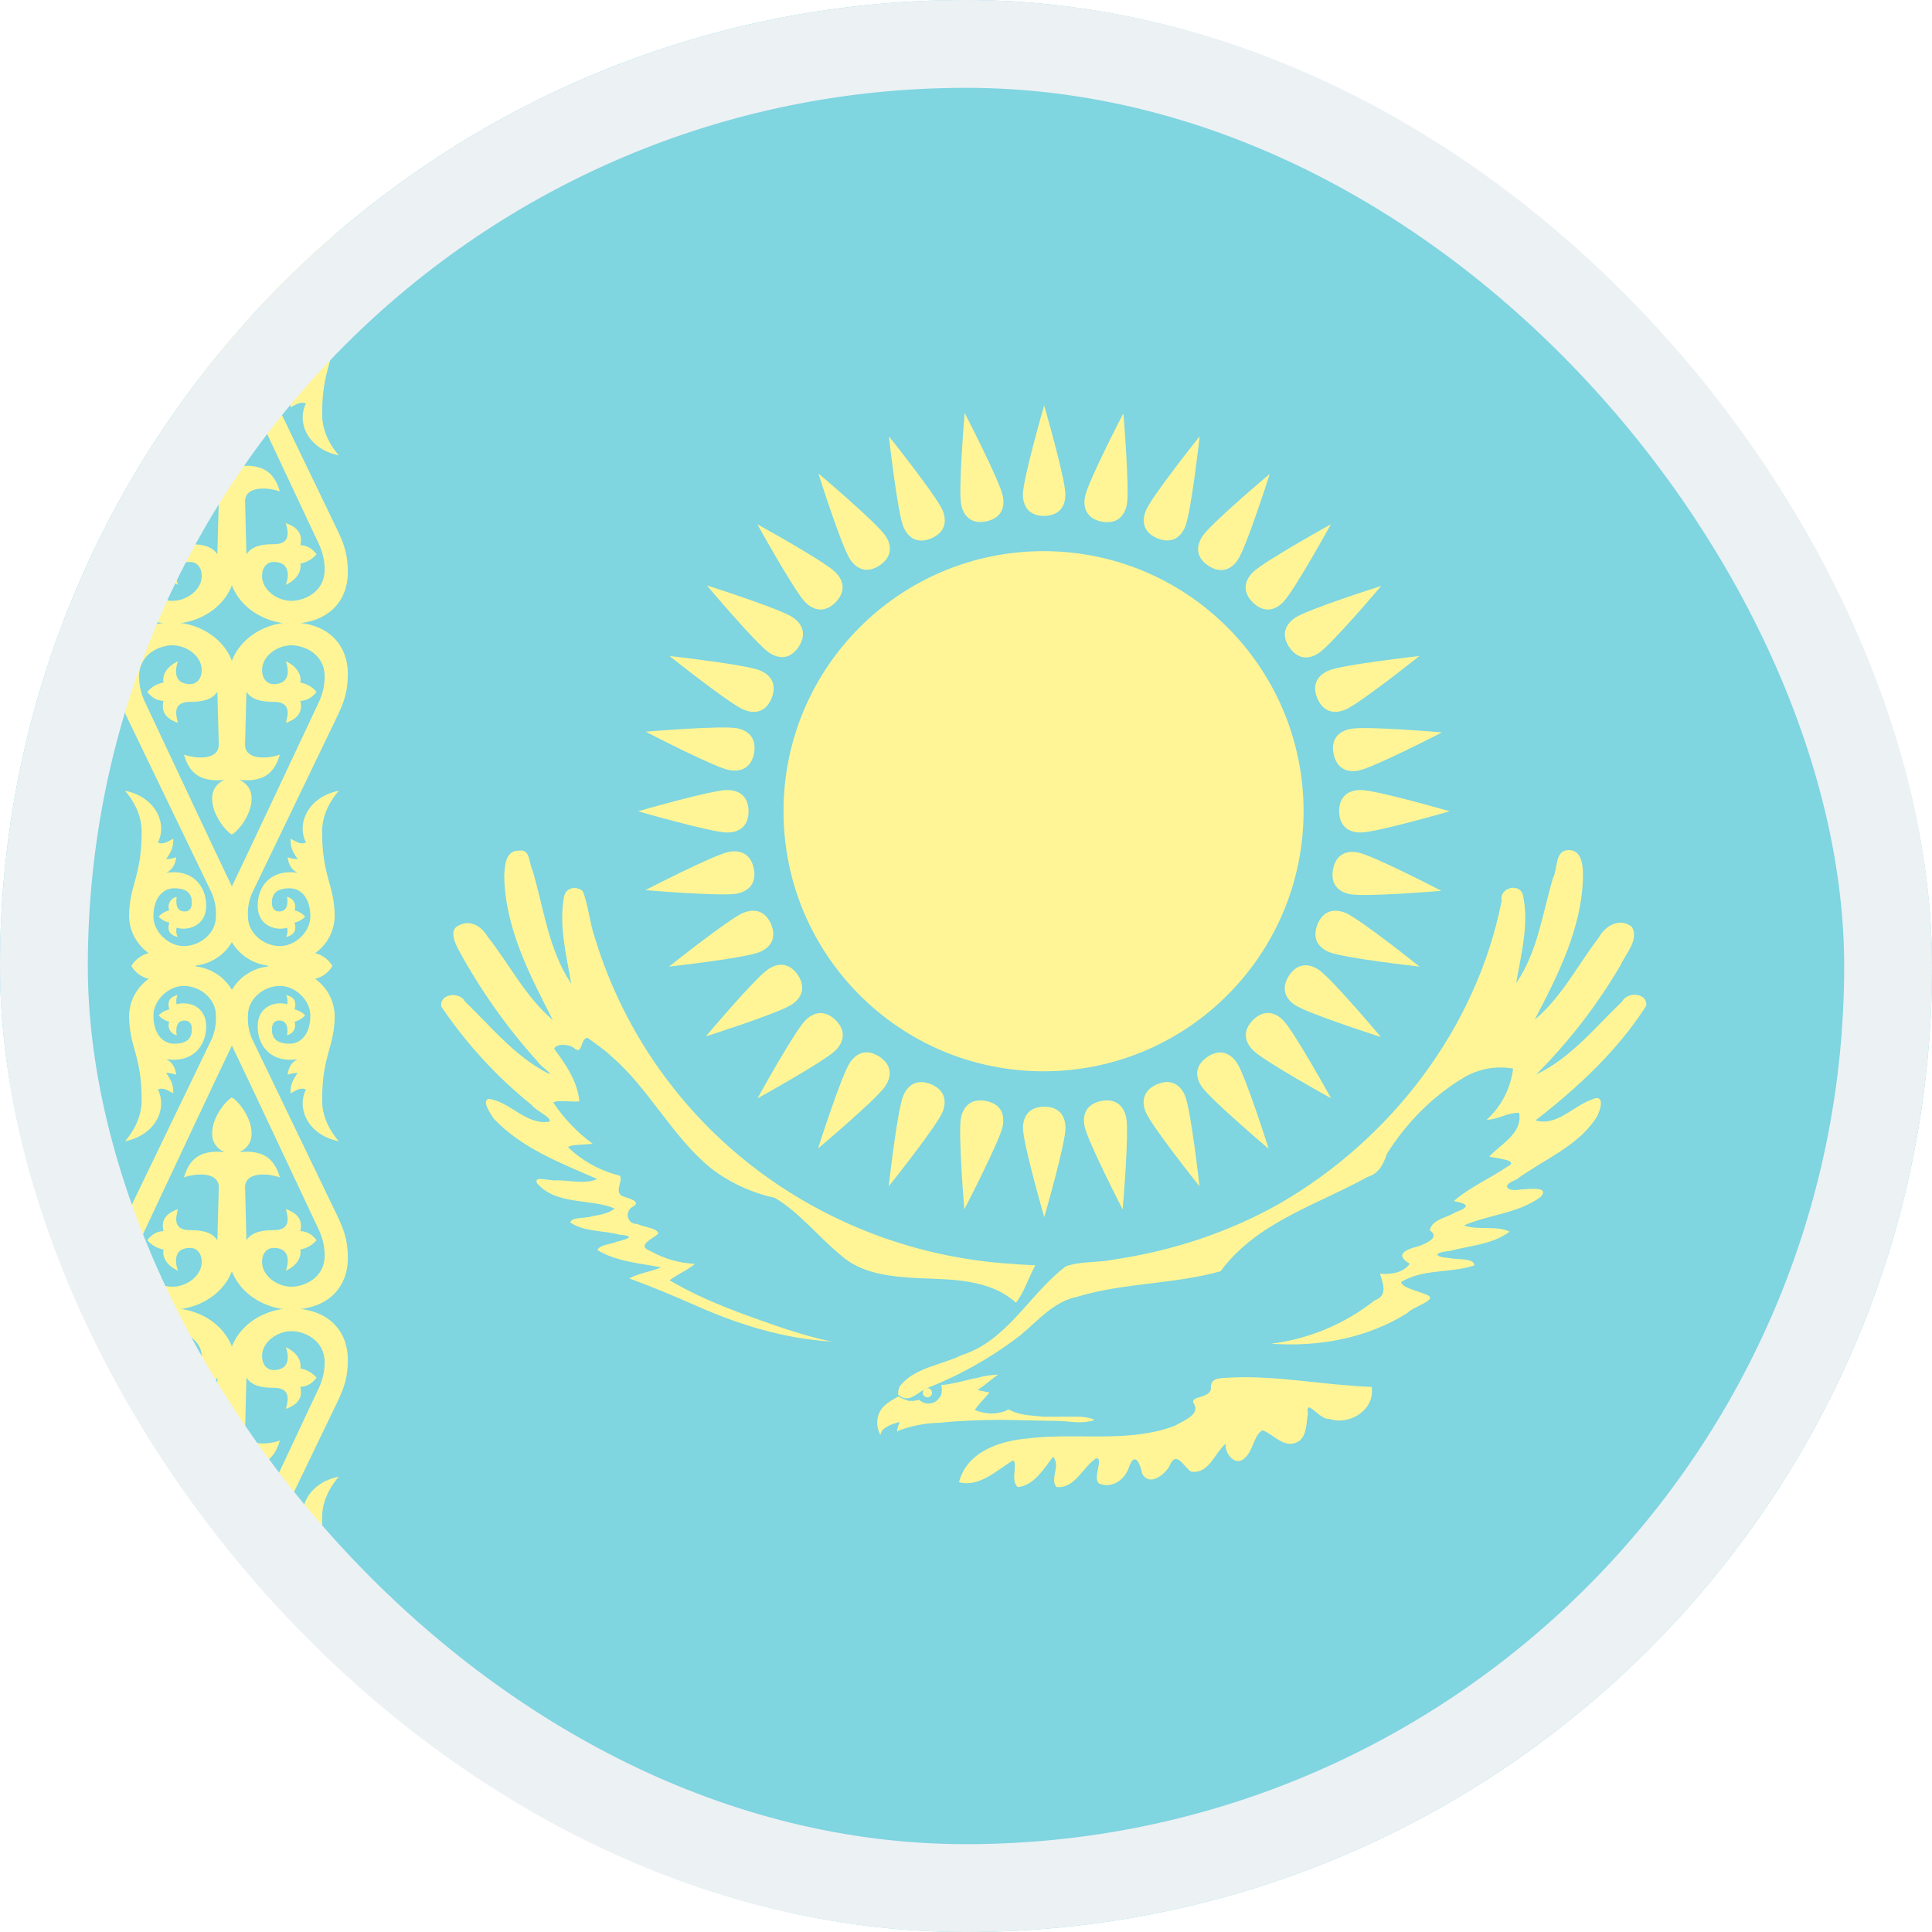 <svg width="22" height="22" viewBox="0 0 22 22" fill="none" xmlns="http://www.w3.org/2000/svg">
<g opacity="0.5">
<g clip-path="url(#clip0_588_20493)">
<path d="M0 0H22V22H0V0Z" fill="#00ABC2"/>
<path d="M11.883 12.199C13.518 12.199 14.844 10.873 14.844 9.238C14.844 7.602 13.518 6.276 11.883 6.276C10.248 6.276 8.922 7.602 8.922 9.238C8.922 10.873 10.248 12.199 11.883 12.199Z" fill="#FFEC2D"/>
<path d="M11.89 5.875C12.066 5.872 12.132 5.762 12.132 5.63C12.132 5.454 11.89 4.616 11.89 4.616C11.89 4.616 11.648 5.454 11.648 5.63C11.648 5.762 11.714 5.875 11.89 5.875Z" fill="#FFEC2D"/>
<path d="M15.249 9.238C15.252 9.414 15.362 9.48 15.494 9.48C15.67 9.48 16.508 9.238 16.508 9.238C16.508 9.238 15.67 8.996 15.494 8.996C15.362 8.996 15.249 9.062 15.249 9.238Z" fill="#FFEC2D"/>
<path d="M11.891 12.602C11.715 12.604 11.649 12.714 11.649 12.846C11.649 13.022 11.891 13.86 11.891 13.86C11.891 13.86 12.133 13.022 12.133 12.846C12.133 12.714 12.067 12.602 11.891 12.602Z" fill="#FFEC2D"/>
<path d="M8.524 9.238C8.522 9.062 8.412 8.996 8.28 8.996C8.104 8.996 7.266 9.238 7.266 9.238C7.266 9.238 8.104 9.48 8.28 9.48C8.412 9.48 8.524 9.414 8.524 9.238Z" fill="#FFEC2D"/>
<path d="M13.18 6.13C13.343 6.196 13.446 6.119 13.496 5.997C13.564 5.835 13.661 4.968 13.661 4.968C13.661 4.968 13.117 5.649 13.049 5.812C12.999 5.934 13.017 6.063 13.18 6.13Z" fill="#FFEC2D"/>
<path d="M15.003 10.525C14.937 10.689 15.014 10.792 15.136 10.842C15.298 10.91 16.165 11.007 16.165 11.007C16.165 11.007 15.483 10.462 15.321 10.395C15.199 10.345 15.07 10.363 15.003 10.525Z" fill="#FFEC2D"/>
<path d="M10.602 12.346C10.438 12.281 10.335 12.357 10.285 12.479C10.217 12.642 10.12 13.509 10.12 13.509C10.12 13.509 10.665 12.827 10.732 12.665C10.782 12.543 10.764 12.414 10.602 12.346Z" fill="#FFEC2D"/>
<path d="M8.786 7.951C8.852 7.788 8.775 7.685 8.653 7.634C8.491 7.567 7.624 7.47 7.624 7.47C7.624 7.47 8.306 8.014 8.468 8.081C8.59 8.132 8.719 8.114 8.786 7.951Z" fill="#FFEC2D"/>
<path d="M14.266 6.86C14.392 6.983 14.516 6.952 14.61 6.858C14.734 6.734 15.155 5.97 15.155 5.97C15.155 5.97 14.392 6.392 14.267 6.516C14.174 6.609 14.141 6.735 14.266 6.86Z" fill="#FFEC2D"/>
<path d="M14.267 11.616C14.144 11.742 14.175 11.867 14.269 11.96C14.393 12.085 15.157 12.506 15.157 12.506C15.157 12.506 14.735 11.742 14.611 11.618C14.518 11.524 14.392 11.492 14.267 11.616Z" fill="#FFEC2D"/>
<path d="M9.516 11.617C9.39 11.494 9.265 11.525 9.172 11.618C9.047 11.743 8.626 12.507 8.626 12.507C8.626 12.507 9.39 12.085 9.514 11.961C9.607 11.867 9.64 11.741 9.516 11.617Z" fill="#FFEC2D"/>
<path d="M9.514 6.859C9.637 6.733 9.606 6.609 9.513 6.516C9.388 6.391 8.624 5.97 8.624 5.97C8.624 5.97 9.046 6.733 9.17 6.858C9.264 6.951 9.39 6.984 9.514 6.859Z" fill="#FFEC2D"/>
<path d="M15 7.951C15.07 8.113 15.197 8.132 15.319 8.081C15.481 8.014 16.163 7.47 16.163 7.47C16.163 7.47 15.296 7.567 15.133 7.634C15.011 7.685 14.933 7.789 15 7.951Z" fill="#FFEC2D"/>
<path d="M13.178 12.346C13.016 12.415 12.997 12.542 13.047 12.664C13.115 12.827 13.659 13.509 13.659 13.509C13.659 13.509 13.562 12.642 13.495 12.479C13.444 12.357 13.34 12.279 13.178 12.346Z" fill="#FFEC2D"/>
<path d="M8.781 10.525C8.712 10.364 8.585 10.345 8.463 10.395C8.3 10.463 7.618 11.007 7.618 11.007C7.618 11.007 8.485 10.91 8.648 10.842C8.77 10.792 8.848 10.688 8.781 10.525Z" fill="#FFEC2D"/>
<path d="M10.604 6.131C10.765 6.061 10.784 5.934 10.734 5.812C10.666 5.65 10.122 4.968 10.122 4.968C10.122 4.968 10.219 5.835 10.287 5.998C10.337 6.12 10.441 6.198 10.604 6.131Z" fill="#FFEC2D"/>
<path d="M12.545 5.94C12.718 5.972 12.805 5.877 12.831 5.748C12.865 5.575 12.792 4.706 12.792 4.706C12.792 4.706 12.39 5.48 12.356 5.653C12.33 5.782 12.373 5.905 12.545 5.94Z" fill="#FFEC2D"/>
<path d="M15.18 9.897C15.147 10.07 15.242 10.156 15.372 10.182C15.544 10.217 16.413 10.144 16.413 10.144C16.413 10.144 15.639 9.742 15.466 9.708C15.337 9.682 15.214 9.724 15.18 9.897Z" fill="#FFEC2D"/>
<path d="M11.228 12.537C11.055 12.505 10.969 12.6 10.943 12.729C10.908 12.902 10.981 13.771 10.981 13.771C10.981 13.771 11.383 12.996 11.418 12.824C11.443 12.694 11.401 12.571 11.228 12.537Z" fill="#FFEC2D"/>
<path d="M8.586 8.579C8.618 8.406 8.524 8.319 8.394 8.293C8.221 8.259 7.352 8.332 7.352 8.332C7.352 8.332 8.127 8.734 8.299 8.768C8.429 8.794 8.552 8.751 8.586 8.579Z" fill="#FFEC2D"/>
<path d="M13.759 6.442C13.906 6.538 14.022 6.483 14.096 6.374C14.194 6.228 14.459 5.396 14.459 5.396C14.459 5.396 13.791 5.958 13.694 6.104C13.62 6.214 13.613 6.344 13.759 6.442Z" fill="#FFEC2D"/>
<path d="M14.679 11.108C14.583 11.256 14.638 11.372 14.747 11.445C14.894 11.543 15.725 11.809 15.725 11.809C15.725 11.809 15.163 11.141 15.017 11.043C14.907 10.97 14.777 10.962 14.679 11.108Z" fill="#FFEC2D"/>
<path d="M10.015 12.033C9.867 11.937 9.751 11.991 9.678 12.101C9.58 12.247 9.315 13.078 9.315 13.078C9.315 13.078 9.982 12.516 10.08 12.37C10.153 12.26 10.161 12.13 10.015 12.033Z" fill="#FFEC2D"/>
<path d="M9.094 7.366C9.19 7.219 9.136 7.103 9.026 7.029C8.88 6.931 8.049 6.666 8.049 6.666C8.049 6.666 8.611 7.333 8.757 7.431C8.867 7.505 8.996 7.512 9.094 7.366Z" fill="#FFEC2D"/>
<path d="M14.681 7.37C14.781 7.515 14.909 7.509 15.018 7.436C15.165 7.338 15.728 6.672 15.728 6.672C15.728 6.672 14.896 6.936 14.75 7.033C14.64 7.107 14.583 7.224 14.681 7.37Z" fill="#FFEC2D"/>
<path d="M13.749 12.035C13.604 12.134 13.61 12.262 13.683 12.372C13.781 12.518 14.447 13.082 14.447 13.082C14.447 13.082 14.183 12.25 14.086 12.104C14.012 11.994 13.895 11.937 13.749 12.035Z" fill="#FFEC2D"/>
<path d="M9.085 11.102C8.985 10.957 8.857 10.963 8.747 11.037C8.601 11.134 8.038 11.801 8.038 11.801C8.038 11.801 8.869 11.537 9.016 11.439C9.125 11.366 9.182 11.249 9.085 11.102Z" fill="#FFEC2D"/>
<path d="M10.017 6.438C10.162 6.339 10.156 6.21 10.083 6.101C9.985 5.954 9.319 5.391 9.319 5.391C9.319 5.391 9.582 6.223 9.68 6.369C9.753 6.479 9.87 6.536 10.017 6.438Z" fill="#FFEC2D"/>
<path d="M15.186 8.584C15.222 8.757 15.343 8.8 15.472 8.774C15.645 8.74 16.42 8.34 16.42 8.34C16.42 8.34 15.551 8.265 15.378 8.3C15.249 8.325 15.151 8.412 15.186 8.584Z" fill="#FFEC2D"/>
<path d="M12.54 12.537C12.367 12.573 12.324 12.694 12.35 12.824C12.384 12.996 12.784 13.772 12.784 13.772C12.784 13.772 12.859 12.902 12.825 12.73C12.799 12.6 12.712 12.503 12.54 12.537Z" fill="#FFEC2D"/>
<path d="M8.584 9.891C8.548 9.719 8.427 9.676 8.297 9.701C8.125 9.735 7.349 10.136 7.349 10.136C7.349 10.136 8.219 10.21 8.391 10.176C8.521 10.15 8.618 10.064 8.584 9.891Z" fill="#FFEC2D"/>
<path d="M11.23 5.937C11.402 5.901 11.445 5.78 11.42 5.651C11.386 5.478 10.985 4.703 10.985 4.703C10.985 4.703 10.911 5.572 10.945 5.745C10.971 5.874 11.057 5.972 11.23 5.937Z" fill="#FFEC2D"/>
<path d="M11.789 14.41C11.712 14.548 11.666 14.709 11.569 14.834C11.27 14.564 10.839 14.57 10.461 14.555C10.148 14.537 9.809 14.509 9.567 14.287C9.314 14.078 9.105 13.809 8.824 13.64C8.559 13.583 8.31 13.468 8.096 13.303C7.651 12.94 7.396 12.401 6.96 12.027C6.879 11.948 6.78 11.884 6.688 11.816C6.6 11.838 6.639 12.027 6.531 11.93C6.472 11.886 6.325 11.884 6.311 11.944C6.443 12.12 6.578 12.318 6.597 12.542C6.505 12.551 6.344 12.522 6.3 12.555C6.421 12.736 6.573 12.895 6.749 13.024C6.666 13.037 6.501 13.03 6.468 13.063C6.632 13.221 6.836 13.333 7.057 13.387C7.101 13.448 6.989 13.567 7.086 13.62C7.141 13.642 7.326 13.681 7.198 13.745C7.11 13.803 7.143 13.941 7.255 13.937C7.326 13.974 7.484 13.981 7.497 14.047C7.433 14.108 7.24 14.183 7.405 14.245C7.56 14.333 7.734 14.383 7.913 14.392C7.825 14.467 7.715 14.509 7.625 14.579C8.032 14.819 8.483 14.975 8.932 15.129C9.108 15.186 9.29 15.241 9.475 15.277C8.938 15.246 8.419 15.087 7.931 14.87C7.678 14.759 7.425 14.652 7.165 14.557C7.277 14.498 7.409 14.482 7.528 14.432C7.282 14.383 7.015 14.366 6.802 14.234C6.833 14.172 6.956 14.17 7.026 14.139C7.158 14.108 7.238 14.073 7.055 14.06C6.87 14.009 6.659 14.031 6.494 13.921C6.505 13.855 6.677 13.877 6.745 13.849C6.833 13.833 6.93 13.82 7 13.761C6.714 13.644 6.34 13.728 6.116 13.475C6.065 13.378 6.276 13.455 6.336 13.44C6.49 13.44 6.655 13.488 6.802 13.426C6.384 13.244 5.937 13.074 5.621 12.736C5.585 12.681 5.48 12.531 5.566 12.513C5.812 12.546 5.99 12.815 6.256 12.773C6.292 12.727 6.102 12.65 6.054 12.582C5.656 12.262 5.309 11.883 5.024 11.46C5.007 11.312 5.233 11.29 5.293 11.402C5.588 11.688 5.854 12.018 6.221 12.212C6.353 12.276 6.146 12.137 6.12 12.086C5.771 11.699 5.469 11.271 5.22 10.813C5.176 10.729 5.108 10.577 5.236 10.533C5.361 10.47 5.489 10.555 5.552 10.665C5.801 10.98 5.986 11.354 6.296 11.616C6.032 11.103 5.748 10.56 5.742 9.97C5.748 9.856 5.755 9.684 5.911 9.686C6.043 9.666 6.021 9.834 6.065 9.913C6.193 10.348 6.248 10.819 6.505 11.202C6.45 10.881 6.364 10.549 6.421 10.221C6.435 10.111 6.553 10.08 6.635 10.146C6.699 10.3 6.712 10.496 6.769 10.663C7.112 11.802 7.834 12.789 8.815 13.461C9.618 14.011 10.556 14.333 11.528 14.392C11.616 14.401 11.704 14.403 11.789 14.408M14.79 16.412C14.632 16.509 14.509 16.337 14.377 16.286C14.28 16.339 14.271 16.511 14.183 16.594C14.077 16.715 13.945 16.559 13.956 16.44C13.829 16.548 13.765 16.792 13.56 16.757C13.461 16.678 13.389 16.511 13.314 16.702C13.255 16.794 13.094 16.927 13.008 16.786C12.982 16.663 12.92 16.517 12.854 16.713C12.806 16.854 12.656 16.955 12.515 16.893C12.436 16.83 12.577 16.592 12.478 16.608C12.328 16.709 12.24 16.953 12.031 16.933C11.95 16.845 12.082 16.689 11.992 16.588C11.888 16.722 11.772 16.92 11.589 16.933C11.501 16.863 11.594 16.658 11.536 16.63C11.352 16.739 11.154 16.94 10.92 16.878C11.011 16.526 11.393 16.405 11.712 16.379C12.265 16.311 12.845 16.436 13.378 16.236C13.464 16.183 13.67 16.11 13.598 15.989C13.532 15.893 13.767 15.93 13.789 15.818C13.776 15.677 13.899 15.697 14.018 15.686C14.555 15.662 15.085 15.774 15.62 15.793C15.659 16.053 15.371 16.236 15.136 16.157C15.026 16.174 14.861 15.901 14.894 16.099C14.872 16.205 14.885 16.341 14.79 16.412ZM10.227 15.879C10.351 15.992 10.439 15.857 10.555 15.807C10.936 15.658 11.294 15.455 11.618 15.206C11.82 15.039 11.996 14.821 12.269 14.766C12.801 14.605 13.367 14.625 13.899 14.476C14.306 13.921 14.995 13.721 15.573 13.402C15.703 13.363 15.754 13.255 15.793 13.138C16.013 12.788 16.315 12.48 16.671 12.269C16.839 12.17 17.038 12.134 17.23 12.168C17.203 12.392 17.096 12.6 16.929 12.751C17.058 12.749 17.171 12.667 17.298 12.672C17.342 12.905 17.091 13.026 16.957 13.171C17.032 13.189 17.318 13.211 17.162 13.286C16.964 13.422 16.737 13.517 16.555 13.677C16.724 13.708 16.744 13.743 16.572 13.805C16.478 13.866 16.299 13.888 16.282 14.011C16.409 14.091 16.225 14.165 16.152 14.192C16.016 14.225 15.87 14.284 16.053 14.39C15.985 14.493 15.835 14.515 15.714 14.504C15.752 14.623 15.804 14.755 15.653 14.808C15.312 15.077 14.904 15.248 14.473 15.301C15.012 15.34 15.569 15.241 16.029 14.949C16.09 14.876 16.409 14.797 16.231 14.738C16.148 14.702 15.967 14.663 15.954 14.599C16.205 14.445 16.519 14.5 16.788 14.41C16.794 14.322 16.583 14.346 16.504 14.326C16.317 14.311 16.328 14.262 16.508 14.245C16.737 14.183 16.997 14.172 17.19 14.025C17.034 13.95 16.836 14.014 16.669 13.954C16.953 13.831 17.287 13.818 17.542 13.631C17.659 13.501 17.393 13.543 17.316 13.545C17.16 13.574 17.087 13.497 17.265 13.433C17.571 13.206 17.956 13.061 18.172 12.736C18.222 12.663 18.29 12.443 18.128 12.52C17.916 12.592 17.729 12.83 17.485 12.758C17.965 12.386 18.418 11.966 18.746 11.453C18.763 11.303 18.53 11.288 18.471 11.405C18.163 11.699 17.886 12.049 17.492 12.236C17.863 11.865 18.185 11.448 18.451 10.995C18.51 10.863 18.667 10.703 18.583 10.555C18.444 10.441 18.273 10.546 18.202 10.681C17.963 10.993 17.782 11.356 17.476 11.611C17.743 11.099 18.022 10.551 18.026 9.961C18.026 9.838 18.004 9.658 17.837 9.682C17.705 9.704 17.738 9.902 17.683 10.001C17.564 10.406 17.507 10.844 17.265 11.195C17.32 10.868 17.415 10.524 17.342 10.194C17.307 10.045 17.067 10.109 17.1 10.256C16.814 11.706 15.84 12.973 14.57 13.706C13.987 14.036 13.338 14.247 12.674 14.344C12.498 14.381 12.304 14.359 12.135 14.421C11.721 14.735 11.473 15.265 10.951 15.431C10.716 15.547 10.412 15.571 10.245 15.787C10.232 15.816 10.225 15.848 10.227 15.879ZM11.365 15.653C11.286 15.657 11.209 15.666 11.132 15.69C11.028 15.706 10.929 15.741 10.828 15.756L10.786 15.765L10.718 15.771C10.727 15.808 10.727 15.847 10.718 15.884C10.711 15.9 10.7 15.915 10.687 15.928C10.674 15.945 10.659 15.959 10.639 15.967C10.621 15.976 10.601 15.981 10.582 15.983C10.562 15.983 10.542 15.983 10.522 15.974C10.502 15.967 10.485 15.956 10.467 15.941L10.406 15.952H10.348L10.287 15.93C10.267 15.922 10.248 15.912 10.23 15.901C10.155 15.945 10.071 15.987 10.025 16.064C10.004 16.099 9.991 16.14 9.99 16.181C9.985 16.233 9.999 16.286 10.021 16.335C10.029 16.348 10.036 16.284 10.06 16.275C10.102 16.24 10.155 16.216 10.208 16.203C10.252 16.181 10.245 16.203 10.227 16.238C10.223 16.258 10.199 16.326 10.232 16.291C10.384 16.234 10.545 16.203 10.707 16.201C10.94 16.176 11.173 16.17 11.407 16.168L12.067 16.181C12.172 16.185 12.278 16.207 12.381 16.189C12.405 16.183 12.445 16.183 12.46 16.168C12.412 16.141 12.357 16.139 12.306 16.132H11.886C11.77 16.121 11.649 16.119 11.539 16.075C11.508 16.064 11.481 16.035 11.453 16.066C11.411 16.081 11.367 16.091 11.323 16.095C11.246 16.099 11.169 16.084 11.099 16.055C11.149 15.985 11.211 15.923 11.268 15.857L11.132 15.829C11.213 15.774 11.286 15.71 11.365 15.653Z" fill="#FFEC2D"/>
<path d="M10.561 15.912C10.59 15.912 10.613 15.889 10.613 15.859C10.613 15.83 10.59 15.807 10.561 15.807C10.531 15.807 10.508 15.83 10.508 15.859C10.508 15.889 10.531 15.912 10.561 15.912Z" fill="#FFEC2D"/>
<path d="M10.561 15.873C10.573 15.873 10.583 15.863 10.583 15.851C10.583 15.839 10.573 15.829 10.561 15.829C10.549 15.829 10.539 15.839 10.539 15.851C10.539 15.863 10.549 15.873 10.561 15.873Z" fill="#FFEC2D" stroke="#FFEC2D" stroke-width="0.026"/>
<path d="M2.64 1.606C2.64 1.606 2.428 1.426 2.356 1.516C2.241 1.659 2.712 2.374 2.712 2.625C2.712 3.038 2.435 3.15 2.096 3.208C1.867 3.247 1.496 3.192 1.496 3.192C1.566 3.098 1.612 3.069 1.729 3.062C1.597 2.996 1.465 2.847 1.465 2.616C1.465 2.262 1.61 2.114 1.61 1.714C1.61 1.496 1.43 1.21 1.43 1.21C1.751 1.243 1.909 1.54 1.819 1.778C1.844 1.782 1.869 1.781 1.894 1.774C1.918 1.767 1.94 1.754 1.958 1.736C1.98 1.802 1.944 1.879 1.894 1.945C1.933 1.967 1.964 1.954 2.026 1.94C2.021 2.006 1.982 2.081 1.881 2.149C2.171 2.075 2.347 2.275 2.347 2.486C2.347 2.647 2.237 2.761 2.127 2.761C2.092 2.761 2.039 2.746 2.01 2.724C1.988 2.768 2.002 2.827 2.021 2.871C1.942 2.849 1.889 2.801 1.927 2.702C1.865 2.697 1.817 2.675 1.784 2.636C1.817 2.592 1.867 2.57 1.927 2.57C1.883 2.477 1.933 2.427 2.006 2.385C2.006 2.385 1.96 2.57 2.076 2.57C2.129 2.57 2.178 2.554 2.178 2.475C2.178 2.407 2.118 2.312 1.98 2.319C1.843 2.325 1.731 2.413 1.731 2.633C1.731 2.836 1.896 2.937 2.112 2.941C2.305 2.95 2.453 2.845 2.453 2.644C2.453 2.376 2.068 1.769 2.068 1.531C2.068 1.353 2.226 1.252 2.384 1.252C2.587 1.252 2.758 1.454 2.758 1.454L2.64 1.604V1.606Z" fill="#FFEC2D"/>
<path d="M2.684 6.426C2.684 6.872 2.284 7.101 1.969 7.101C1.547 7.101 1.32 6.848 1.32 6.516C1.32 6.329 1.356 6.21 1.441 6.032L2.414 4.015C2.449 3.93 2.464 3.838 2.458 3.746C2.458 3.566 2.282 3.418 2.099 3.416C1.932 3.41 1.747 3.57 1.747 3.753C1.747 3.975 1.864 4.074 1.983 4.074C2.128 4.074 2.185 4.015 2.185 3.911C2.185 3.841 2.152 3.81 2.101 3.81C1.976 3.81 2.013 3.977 2.013 3.977C1.997 3.974 1.981 3.968 1.967 3.958C1.954 3.948 1.942 3.935 1.934 3.92C1.926 3.906 1.921 3.889 1.92 3.873C1.919 3.856 1.921 3.839 1.928 3.823C1.88 3.813 1.838 3.787 1.807 3.751C1.84 3.718 1.879 3.693 1.928 3.685C1.899 3.588 1.939 3.542 2.022 3.52C2.007 3.553 2.003 3.59 2.011 3.625C2.143 3.586 2.348 3.647 2.348 3.876C2.348 4.105 2.189 4.296 1.892 4.25C1.963 4.283 1.998 4.351 2.007 4.428C1.952 4.406 1.892 4.406 1.892 4.406C1.928 4.466 1.976 4.516 1.974 4.639C1.919 4.613 1.866 4.567 1.798 4.595C1.908 4.815 1.771 5.115 1.424 5.185C1.551 5.035 1.613 4.877 1.613 4.716C1.613 4.199 1.47 4.114 1.47 3.753C1.472 3.669 1.494 3.587 1.534 3.514C1.575 3.44 1.632 3.378 1.701 3.33V3.337C1.658 3.328 1.618 3.311 1.583 3.285C1.548 3.26 1.518 3.227 1.496 3.19C1.741 3.122 2 3.124 2.244 3.196C2.326 3.208 2.404 3.238 2.472 3.283C2.541 3.329 2.598 3.389 2.64 3.46C2.684 3.56 2.707 3.669 2.707 3.778C2.707 3.888 2.684 3.996 2.64 4.096C2.502 4.382 1.855 5.759 1.653 6.19C1.609 6.283 1.584 6.38 1.584 6.485C1.584 6.749 1.826 6.842 1.963 6.842C2.128 6.842 2.297 6.716 2.297 6.56C2.297 6.461 2.242 6.399 2.165 6.399C1.978 6.399 1.989 6.558 2.027 6.659C1.91 6.606 1.844 6.514 1.862 6.417C1.789 6.405 1.724 6.367 1.677 6.311C1.721 6.254 1.778 6.21 1.862 6.208C1.824 6.056 1.928 5.992 2.027 5.957C1.996 6.067 1.974 6.197 2.165 6.197C2.304 6.197 2.412 6.219 2.475 6.311L2.491 5.717C2.5 5.539 2.253 5.541 2.095 5.596C2.154 5.392 2.275 5.28 2.557 5.308C2.514 5.292 2.477 5.262 2.451 5.223C2.426 5.185 2.414 5.139 2.416 5.093C2.416 4.925 2.552 4.741 2.64 4.686L2.684 6.424V6.426Z" fill="#FFEC2D"/>
<path d="M2.684 7.764C2.684 7.317 2.284 7.088 1.969 7.088C1.547 7.088 1.32 7.341 1.32 7.673C1.32 7.86 1.356 7.979 1.441 8.157L2.414 10.175C2.449 10.26 2.464 10.351 2.458 10.443C2.458 10.624 2.282 10.771 2.099 10.773C1.932 10.78 1.747 10.619 1.747 10.437C1.747 10.214 1.864 10.115 1.983 10.115C2.128 10.115 2.185 10.175 2.185 10.278C2.185 10.349 2.152 10.379 2.101 10.379C1.976 10.379 2.013 10.212 2.013 10.212C1.997 10.215 1.981 10.222 1.967 10.232C1.954 10.242 1.942 10.254 1.934 10.269C1.926 10.284 1.921 10.3 1.92 10.317C1.919 10.334 1.921 10.351 1.928 10.366C1.88 10.377 1.838 10.402 1.807 10.439C1.84 10.472 1.879 10.496 1.928 10.505C1.899 10.602 1.939 10.648 2.022 10.67C2.007 10.637 2.003 10.6 2.011 10.564C2.143 10.604 2.348 10.542 2.348 10.313C2.348 10.085 2.189 9.893 1.892 9.939C1.963 9.906 1.998 9.838 2.007 9.761C1.952 9.783 1.892 9.783 1.892 9.783C1.928 9.724 1.976 9.673 1.974 9.55C1.919 9.576 1.866 9.623 1.798 9.594C1.908 9.374 1.771 9.075 1.424 9.004C1.551 9.154 1.613 9.312 1.613 9.473C1.613 9.99 1.47 10.076 1.47 10.437C1.472 10.52 1.494 10.602 1.534 10.676C1.575 10.749 1.632 10.812 1.701 10.859V10.852C1.658 10.861 1.618 10.879 1.583 10.904C1.548 10.93 1.518 10.962 1.496 11C1.741 11.067 2 11.065 2.244 10.993C2.326 10.982 2.404 10.952 2.472 10.906C2.541 10.861 2.598 10.8 2.64 10.729C2.684 10.629 2.707 10.521 2.707 10.411C2.707 10.302 2.684 10.194 2.64 10.093C2.502 9.807 1.855 8.43 1.653 7.999C1.609 7.907 1.584 7.81 1.584 7.704C1.584 7.44 1.826 7.348 1.963 7.348C2.128 7.348 2.297 7.473 2.297 7.629C2.297 7.728 2.242 7.79 2.165 7.79C1.978 7.79 1.989 7.632 2.027 7.53C1.91 7.583 1.844 7.676 1.862 7.772C1.789 7.785 1.724 7.822 1.677 7.878C1.721 7.935 1.778 7.979 1.862 7.981C1.824 8.133 1.928 8.197 2.027 8.232C1.996 8.122 1.974 7.992 2.165 7.992C2.304 7.992 2.412 7.97 2.475 7.878L2.491 8.472C2.5 8.65 2.253 8.648 2.095 8.593C2.154 8.798 2.275 8.91 2.557 8.881C2.514 8.898 2.477 8.928 2.451 8.966C2.426 9.005 2.414 9.051 2.416 9.097C2.416 9.264 2.552 9.449 2.64 9.504L2.684 7.766V7.764Z" fill="#FFEC2D"/>
<path d="M2.642 1.606C2.642 1.606 2.853 1.426 2.925 1.516C3.04 1.659 2.569 2.374 2.569 2.625C2.569 3.038 2.846 3.15 3.185 3.208C3.414 3.247 3.786 3.192 3.786 3.192C3.715 3.098 3.669 3.069 3.552 3.062C3.684 2.996 3.816 2.847 3.816 2.616C3.816 2.262 3.671 2.114 3.671 1.714C3.671 1.496 3.852 1.21 3.852 1.21C3.53 1.243 3.372 1.54 3.462 1.778C3.437 1.782 3.412 1.781 3.388 1.774C3.363 1.767 3.341 1.754 3.324 1.736C3.302 1.802 3.337 1.879 3.387 1.945C3.348 1.967 3.317 1.954 3.255 1.94C3.26 2.006 3.299 2.081 3.401 2.149C3.11 2.075 2.934 2.275 2.934 2.486C2.934 2.647 3.044 2.761 3.154 2.761C3.189 2.761 3.242 2.746 3.271 2.724C3.293 2.768 3.28 2.827 3.26 2.871C3.339 2.849 3.392 2.801 3.354 2.702C3.416 2.697 3.464 2.675 3.497 2.636C3.464 2.592 3.414 2.57 3.354 2.57C3.398 2.477 3.348 2.427 3.275 2.385C3.275 2.385 3.321 2.57 3.205 2.57C3.152 2.57 3.104 2.554 3.104 2.475C3.104 2.407 3.163 2.312 3.302 2.319C3.438 2.325 3.55 2.413 3.55 2.633C3.55 2.836 3.385 2.937 3.17 2.941C2.976 2.95 2.829 2.845 2.829 2.644C2.829 2.376 3.214 1.769 3.214 1.531C3.214 1.353 3.055 1.252 2.897 1.252C2.694 1.252 2.523 1.454 2.523 1.454L2.642 1.604V1.606Z" fill="#FFEC2D"/>
<path d="M2.597 6.426C2.597 6.872 2.997 7.101 3.312 7.101C3.734 7.101 3.961 6.848 3.961 6.516C3.961 6.329 3.926 6.21 3.84 6.032L2.868 4.015C2.832 3.93 2.817 3.838 2.824 3.746C2.824 3.566 3 3.418 3.182 3.416C3.349 3.41 3.534 3.57 3.534 3.753C3.534 3.975 3.418 4.074 3.299 4.074C3.154 4.074 3.096 4.015 3.096 3.911C3.096 3.841 3.129 3.81 3.18 3.81C3.305 3.81 3.268 3.977 3.268 3.977C3.284 3.974 3.3 3.968 3.314 3.958C3.328 3.948 3.339 3.935 3.347 3.92C3.355 3.906 3.36 3.889 3.361 3.873C3.362 3.856 3.36 3.839 3.354 3.823C3.401 3.813 3.443 3.787 3.475 3.751C3.442 3.718 3.402 3.693 3.354 3.685C3.382 3.588 3.343 3.542 3.259 3.52C3.274 3.553 3.278 3.59 3.27 3.625C3.138 3.586 2.934 3.647 2.934 3.876C2.934 4.105 3.092 4.296 3.389 4.25C3.319 4.283 3.283 4.351 3.275 4.428C3.33 4.406 3.389 4.406 3.389 4.406C3.354 4.466 3.305 4.516 3.308 4.639C3.363 4.613 3.415 4.567 3.484 4.595C3.374 4.815 3.51 5.115 3.858 5.185C3.73 5.035 3.668 4.877 3.668 4.716C3.668 4.199 3.811 4.114 3.811 3.753C3.809 3.669 3.787 3.587 3.747 3.514C3.707 3.44 3.65 3.378 3.58 3.33V3.337C3.623 3.328 3.663 3.311 3.698 3.285C3.734 3.26 3.763 3.227 3.785 3.19C3.54 3.122 3.281 3.124 3.037 3.196C2.955 3.208 2.877 3.238 2.809 3.283C2.74 3.329 2.683 3.389 2.641 3.46C2.597 3.56 2.574 3.669 2.574 3.778C2.574 3.888 2.597 3.996 2.641 4.096C2.78 4.382 3.426 5.759 3.629 6.19C3.673 6.283 3.697 6.38 3.697 6.485C3.697 6.749 3.455 6.842 3.319 6.842C3.154 6.842 2.984 6.716 2.984 6.56C2.984 6.461 3.039 6.399 3.116 6.399C3.303 6.399 3.292 6.558 3.255 6.659C3.371 6.606 3.437 6.514 3.42 6.417C3.492 6.405 3.557 6.367 3.605 6.311C3.561 6.254 3.503 6.21 3.42 6.208C3.457 6.056 3.354 5.992 3.255 5.957C3.286 6.067 3.308 6.197 3.116 6.197C2.978 6.197 2.87 6.219 2.806 6.311L2.791 5.717C2.782 5.539 3.028 5.541 3.187 5.596C3.127 5.392 3.006 5.28 2.725 5.308C2.768 5.292 2.804 5.262 2.83 5.223C2.855 5.185 2.867 5.139 2.865 5.093C2.865 4.925 2.729 4.741 2.641 4.686L2.597 6.424V6.426Z" fill="#FFEC2D"/>
<path d="M2.597 7.764C2.597 7.317 2.997 7.088 3.312 7.088C3.734 7.088 3.961 7.341 3.961 7.673C3.961 7.86 3.926 7.979 3.84 8.157L2.868 10.175C2.832 10.26 2.817 10.351 2.824 10.443C2.824 10.624 3 10.771 3.182 10.773C3.349 10.78 3.534 10.619 3.534 10.437C3.534 10.214 3.418 10.115 3.299 10.115C3.154 10.115 3.096 10.175 3.096 10.278C3.096 10.349 3.129 10.379 3.18 10.379C3.305 10.379 3.268 10.212 3.268 10.212C3.284 10.215 3.3 10.222 3.314 10.232C3.328 10.242 3.339 10.254 3.347 10.269C3.355 10.284 3.36 10.3 3.361 10.317C3.362 10.334 3.36 10.351 3.354 10.366C3.401 10.377 3.443 10.402 3.475 10.439C3.442 10.472 3.402 10.496 3.354 10.505C3.382 10.602 3.343 10.648 3.259 10.67C3.274 10.637 3.278 10.6 3.27 10.564C3.138 10.604 2.934 10.542 2.934 10.313C2.934 10.085 3.092 9.893 3.389 9.939C3.319 9.906 3.283 9.838 3.275 9.761C3.33 9.783 3.389 9.783 3.389 9.783C3.354 9.724 3.305 9.673 3.308 9.55C3.363 9.576 3.415 9.623 3.484 9.594C3.374 9.374 3.51 9.075 3.858 9.004C3.73 9.154 3.668 9.312 3.668 9.473C3.668 9.99 3.811 10.076 3.811 10.437C3.809 10.52 3.787 10.602 3.747 10.676C3.707 10.749 3.65 10.812 3.58 10.859V10.852C3.623 10.861 3.663 10.879 3.698 10.904C3.734 10.93 3.763 10.962 3.785 11C3.54 11.067 3.281 11.065 3.037 10.993C2.955 10.982 2.877 10.952 2.809 10.906C2.74 10.861 2.683 10.8 2.641 10.729C2.597 10.629 2.574 10.521 2.574 10.411C2.574 10.302 2.597 10.194 2.641 10.093C2.78 9.807 3.426 8.43 3.629 7.999C3.673 7.907 3.697 7.81 3.697 7.704C3.697 7.44 3.455 7.348 3.319 7.348C3.154 7.348 2.984 7.473 2.984 7.629C2.984 7.728 3.039 7.79 3.116 7.79C3.303 7.79 3.292 7.632 3.255 7.53C3.371 7.583 3.437 7.676 3.42 7.772C3.492 7.785 3.557 7.822 3.605 7.878C3.561 7.935 3.503 7.979 3.42 7.981C3.457 8.133 3.354 8.197 3.255 8.232C3.286 8.122 3.308 7.992 3.116 7.992C2.978 7.992 2.87 7.97 2.806 7.878L2.791 8.472C2.782 8.65 3.028 8.648 3.187 8.593C3.127 8.798 3.006 8.91 2.725 8.881C2.768 8.898 2.804 8.928 2.83 8.966C2.855 9.005 2.867 9.051 2.865 9.097C2.865 9.264 2.729 9.449 2.641 9.504L2.597 7.766V7.764Z" fill="#FFEC2D"/>
<path d="M2.64 20.394C2.64 20.394 2.428 20.574 2.356 20.484C2.241 20.341 2.712 19.626 2.712 19.375C2.712 18.962 2.435 18.85 2.096 18.792C1.867 18.753 1.496 18.808 1.496 18.808C1.566 18.902 1.612 18.931 1.729 18.938C1.597 19.004 1.465 19.153 1.465 19.384C1.465 19.738 1.61 19.886 1.61 20.286C1.61 20.504 1.43 20.79 1.43 20.79C1.751 20.757 1.909 20.46 1.819 20.222C1.844 20.218 1.869 20.219 1.894 20.226C1.918 20.233 1.94 20.246 1.958 20.264C1.98 20.198 1.944 20.121 1.894 20.055C1.933 20.033 1.964 20.046 2.026 20.06C2.021 19.994 1.982 19.919 1.881 19.851C2.171 19.925 2.347 19.725 2.347 19.514C2.347 19.353 2.237 19.239 2.127 19.239C2.092 19.239 2.039 19.254 2.01 19.276C1.988 19.232 2.002 19.173 2.021 19.129C1.942 19.151 1.889 19.199 1.927 19.298C1.865 19.303 1.817 19.325 1.784 19.364C1.817 19.408 1.867 19.43 1.927 19.43C1.883 19.523 1.933 19.573 2.006 19.615C2.006 19.615 1.96 19.43 2.076 19.43C2.129 19.43 2.178 19.446 2.178 19.525C2.178 19.593 2.118 19.688 1.98 19.681C1.843 19.675 1.731 19.587 1.731 19.367C1.731 19.164 1.896 19.063 2.112 19.059C2.305 19.05 2.453 19.155 2.453 19.356C2.453 19.624 2.068 20.231 2.068 20.469C2.068 20.647 2.226 20.748 2.384 20.748C2.587 20.748 2.758 20.546 2.758 20.546L2.64 20.396V20.394Z" fill="#FFEC2D"/>
<path d="M2.684 15.574C2.684 15.127 2.284 14.899 1.969 14.899C1.547 14.899 1.32 15.152 1.32 15.484C1.32 15.671 1.356 15.79 1.441 15.968L2.414 17.985C2.449 18.07 2.464 18.162 2.458 18.254C2.458 18.434 2.282 18.581 2.099 18.584C1.932 18.59 1.747 18.43 1.747 18.247C1.747 18.025 1.864 17.926 1.983 17.926C2.128 17.926 2.185 17.985 2.185 18.089C2.185 18.159 2.152 18.19 2.101 18.19C1.976 18.19 2.013 18.023 2.013 18.023C1.997 18.026 1.981 18.032 1.967 18.042C1.954 18.052 1.942 18.065 1.934 18.08C1.926 18.094 1.921 18.111 1.92 18.127C1.919 18.144 1.921 18.161 1.928 18.177C1.88 18.187 1.838 18.213 1.807 18.249C1.84 18.282 1.879 18.306 1.928 18.315C1.899 18.412 1.939 18.458 2.022 18.48C2.007 18.447 2.003 18.41 2.011 18.375C2.143 18.414 2.348 18.353 2.348 18.124C2.348 17.895 2.189 17.704 1.892 17.75C1.963 17.717 1.998 17.649 2.007 17.572C1.952 17.594 1.892 17.594 1.892 17.594C1.928 17.534 1.976 17.484 1.974 17.36C1.919 17.387 1.866 17.433 1.798 17.404C1.908 17.184 1.771 16.885 1.424 16.815C1.551 16.965 1.613 17.123 1.613 17.284C1.613 17.8 1.47 17.886 1.47 18.247C1.472 18.331 1.494 18.413 1.534 18.486C1.575 18.56 1.632 18.622 1.701 18.669V18.663C1.658 18.672 1.618 18.689 1.583 18.715C1.548 18.74 1.518 18.773 1.496 18.81C1.741 18.878 2 18.876 2.244 18.804C2.326 18.792 2.404 18.762 2.472 18.717C2.541 18.671 2.598 18.611 2.64 18.54C2.684 18.439 2.707 18.331 2.707 18.222C2.707 18.112 2.684 18.004 2.64 17.904C2.502 17.618 1.855 16.241 1.653 15.809C1.609 15.717 1.584 15.62 1.584 15.515C1.584 15.251 1.826 15.158 1.963 15.158C2.128 15.158 2.297 15.284 2.297 15.44C2.297 15.539 2.242 15.601 2.165 15.601C1.978 15.601 1.989 15.442 2.027 15.341C1.91 15.394 1.844 15.486 1.862 15.583C1.789 15.595 1.724 15.633 1.677 15.688C1.721 15.746 1.778 15.79 1.862 15.792C1.824 15.944 1.928 16.008 2.027 16.043C1.996 15.933 1.974 15.803 2.165 15.803C2.304 15.803 2.412 15.781 2.475 15.688L2.491 16.282C2.5 16.461 2.253 16.459 2.095 16.404C2.154 16.608 2.275 16.72 2.557 16.692C2.514 16.708 2.477 16.738 2.451 16.777C2.426 16.816 2.414 16.861 2.416 16.907C2.416 17.075 2.552 17.259 2.64 17.314L2.684 15.576V15.574Z" fill="#FFEC2D"/>
<path d="M2.684 14.236C2.684 14.683 2.284 14.912 1.969 14.912C1.547 14.912 1.32 14.659 1.32 14.327C1.32 14.14 1.356 14.021 1.441 13.843L2.414 11.825C2.449 11.74 2.464 11.649 2.458 11.557C2.458 11.376 2.282 11.229 2.099 11.227C1.932 11.22 1.747 11.381 1.747 11.563C1.747 11.786 1.864 11.885 1.983 11.885C2.128 11.885 2.185 11.825 2.185 11.722C2.185 11.651 2.152 11.621 2.101 11.621C1.976 11.621 2.013 11.788 2.013 11.788C1.997 11.785 1.981 11.778 1.967 11.768C1.954 11.758 1.942 11.746 1.934 11.731C1.926 11.716 1.921 11.7 1.92 11.683C1.919 11.666 1.921 11.649 1.928 11.634C1.88 11.623 1.838 11.598 1.807 11.561C1.84 11.528 1.879 11.504 1.928 11.495C1.899 11.398 1.939 11.352 2.022 11.33C2.007 11.363 2.003 11.4 2.011 11.436C2.143 11.396 2.348 11.458 2.348 11.687C2.348 11.915 2.189 12.107 1.892 12.061C1.963 12.094 1.998 12.162 2.007 12.239C1.952 12.217 1.892 12.217 1.892 12.217C1.928 12.276 1.976 12.327 1.974 12.45C1.919 12.424 1.866 12.377 1.798 12.406C1.908 12.626 1.771 12.925 1.424 12.996C1.551 12.846 1.613 12.688 1.613 12.527C1.613 12.01 1.47 11.924 1.47 11.563C1.472 11.48 1.494 11.398 1.534 11.324C1.575 11.251 1.632 11.188 1.701 11.141V11.148C1.658 11.139 1.618 11.121 1.583 11.096C1.548 11.07 1.518 11.038 1.496 11C1.741 10.933 2 10.935 2.244 11.007C2.326 11.018 2.404 11.048 2.472 11.094C2.541 11.139 2.598 11.2 2.64 11.271C2.684 11.371 2.707 11.479 2.707 11.589C2.707 11.698 2.684 11.806 2.64 11.907C2.502 12.193 1.855 13.57 1.653 14.001C1.609 14.093 1.584 14.19 1.584 14.296C1.584 14.56 1.826 14.652 1.963 14.652C2.128 14.652 2.297 14.527 2.297 14.371C2.297 14.272 2.242 14.21 2.165 14.21C1.978 14.21 1.989 14.368 2.027 14.47C1.91 14.417 1.844 14.324 1.862 14.228C1.789 14.216 1.724 14.178 1.677 14.122C1.721 14.065 1.778 14.021 1.862 14.019C1.824 13.867 1.928 13.803 2.027 13.768C1.996 13.878 1.974 14.008 2.165 14.008C2.304 14.008 2.412 14.03 2.475 14.122L2.491 13.528C2.5 13.35 2.253 13.352 2.095 13.407C2.154 13.202 2.275 13.09 2.557 13.119C2.514 13.102 2.477 13.072 2.451 13.034C2.426 12.995 2.414 12.949 2.416 12.903C2.416 12.736 2.552 12.551 2.64 12.496L2.684 14.234V14.236Z" fill="#FFEC2D"/>
<path d="M2.642 20.394C2.642 20.394 2.853 20.574 2.925 20.484C3.04 20.341 2.569 19.626 2.569 19.375C2.569 18.962 2.846 18.85 3.185 18.792C3.414 18.753 3.786 18.808 3.786 18.808C3.715 18.902 3.669 18.931 3.552 18.938C3.684 19.004 3.816 19.153 3.816 19.384C3.816 19.738 3.671 19.886 3.671 20.286C3.671 20.504 3.852 20.79 3.852 20.79C3.53 20.757 3.372 20.46 3.462 20.222C3.437 20.218 3.412 20.219 3.388 20.226C3.363 20.233 3.341 20.246 3.324 20.264C3.302 20.198 3.337 20.121 3.387 20.055C3.348 20.033 3.317 20.046 3.255 20.06C3.26 19.994 3.299 19.919 3.401 19.851C3.11 19.925 2.934 19.725 2.934 19.514C2.934 19.353 3.044 19.239 3.154 19.239C3.189 19.239 3.242 19.254 3.271 19.276C3.293 19.232 3.28 19.173 3.26 19.129C3.339 19.151 3.392 19.199 3.354 19.298C3.416 19.303 3.464 19.325 3.497 19.364C3.464 19.408 3.414 19.43 3.354 19.43C3.398 19.523 3.348 19.573 3.275 19.615C3.275 19.615 3.321 19.43 3.205 19.43C3.152 19.43 3.104 19.446 3.104 19.525C3.104 19.593 3.163 19.688 3.302 19.681C3.438 19.675 3.55 19.587 3.55 19.367C3.55 19.164 3.385 19.063 3.17 19.059C2.976 19.05 2.829 19.155 2.829 19.356C2.829 19.624 3.214 20.231 3.214 20.469C3.214 20.647 3.055 20.748 2.897 20.748C2.694 20.748 2.523 20.546 2.523 20.546L2.642 20.396V20.394Z" fill="#FFEC2D"/>
<path d="M2.597 15.574C2.597 15.127 2.997 14.899 3.312 14.899C3.734 14.899 3.961 15.152 3.961 15.484C3.961 15.671 3.926 15.79 3.84 15.968L2.868 17.985C2.832 18.07 2.817 18.162 2.824 18.254C2.824 18.434 3 18.581 3.182 18.584C3.349 18.59 3.534 18.43 3.534 18.247C3.534 18.025 3.418 17.926 3.299 17.926C3.154 17.926 3.096 17.985 3.096 18.089C3.096 18.159 3.129 18.19 3.18 18.19C3.305 18.19 3.268 18.023 3.268 18.023C3.284 18.026 3.3 18.032 3.314 18.042C3.328 18.052 3.339 18.065 3.347 18.08C3.355 18.094 3.36 18.111 3.361 18.127C3.362 18.144 3.36 18.161 3.354 18.177C3.401 18.187 3.443 18.213 3.475 18.249C3.442 18.282 3.402 18.306 3.354 18.315C3.382 18.412 3.343 18.458 3.259 18.48C3.274 18.447 3.278 18.41 3.27 18.375C3.138 18.414 2.934 18.353 2.934 18.124C2.934 17.895 3.092 17.704 3.389 17.75C3.319 17.717 3.283 17.649 3.275 17.572C3.33 17.594 3.389 17.594 3.389 17.594C3.354 17.534 3.305 17.484 3.308 17.36C3.363 17.387 3.415 17.433 3.484 17.404C3.374 17.184 3.51 16.885 3.858 16.815C3.73 16.965 3.668 17.123 3.668 17.284C3.668 17.8 3.811 17.886 3.811 18.247C3.809 18.331 3.787 18.413 3.747 18.486C3.707 18.56 3.65 18.622 3.58 18.669V18.663C3.623 18.672 3.663 18.689 3.698 18.715C3.734 18.74 3.763 18.773 3.785 18.81C3.54 18.878 3.281 18.876 3.037 18.804C2.955 18.792 2.877 18.762 2.809 18.717C2.74 18.671 2.683 18.611 2.641 18.54C2.597 18.439 2.574 18.331 2.574 18.222C2.574 18.112 2.597 18.004 2.641 17.904C2.78 17.618 3.426 16.241 3.629 15.809C3.673 15.717 3.697 15.62 3.697 15.515C3.697 15.251 3.455 15.158 3.319 15.158C3.154 15.158 2.984 15.284 2.984 15.44C2.984 15.539 3.039 15.601 3.116 15.601C3.303 15.601 3.292 15.442 3.255 15.341C3.371 15.394 3.437 15.486 3.42 15.583C3.492 15.595 3.557 15.633 3.605 15.688C3.561 15.746 3.503 15.79 3.42 15.792C3.457 15.944 3.354 16.008 3.255 16.043C3.286 15.933 3.308 15.803 3.116 15.803C2.978 15.803 2.87 15.781 2.806 15.688L2.791 16.282C2.782 16.461 3.028 16.459 3.187 16.404C3.127 16.608 3.006 16.72 2.725 16.692C2.768 16.708 2.804 16.738 2.83 16.777C2.855 16.816 2.867 16.861 2.865 16.907C2.865 17.075 2.729 17.259 2.641 17.314L2.597 15.576V15.574Z" fill="#FFEC2D"/>
<path d="M2.597 14.236C2.597 14.683 2.997 14.912 3.312 14.912C3.734 14.912 3.961 14.659 3.961 14.327C3.961 14.14 3.926 14.021 3.84 13.843L2.868 11.825C2.832 11.74 2.817 11.649 2.824 11.557C2.824 11.376 3 11.229 3.182 11.227C3.349 11.22 3.534 11.381 3.534 11.563C3.534 11.786 3.418 11.885 3.299 11.885C3.154 11.885 3.096 11.825 3.096 11.722C3.096 11.651 3.129 11.621 3.18 11.621C3.305 11.621 3.268 11.788 3.268 11.788C3.284 11.785 3.3 11.778 3.314 11.768C3.328 11.758 3.339 11.746 3.347 11.731C3.355 11.716 3.36 11.7 3.361 11.683C3.362 11.666 3.36 11.649 3.354 11.634C3.401 11.623 3.443 11.598 3.475 11.561C3.442 11.528 3.402 11.504 3.354 11.495C3.382 11.398 3.343 11.352 3.259 11.33C3.274 11.363 3.278 11.4 3.27 11.436C3.138 11.396 2.934 11.458 2.934 11.687C2.934 11.915 3.092 12.107 3.389 12.061C3.319 12.094 3.283 12.162 3.275 12.239C3.33 12.217 3.389 12.217 3.389 12.217C3.354 12.276 3.305 12.327 3.308 12.45C3.363 12.424 3.415 12.377 3.484 12.406C3.374 12.626 3.51 12.925 3.858 12.996C3.73 12.846 3.668 12.688 3.668 12.527C3.668 12.01 3.811 11.924 3.811 11.563C3.809 11.48 3.787 11.398 3.747 11.324C3.707 11.251 3.65 11.188 3.58 11.141V11.148C3.623 11.139 3.663 11.121 3.698 11.096C3.734 11.07 3.763 11.038 3.785 11C3.54 10.933 3.281 10.935 3.037 11.007C2.955 11.018 2.877 11.048 2.809 11.094C2.74 11.139 2.683 11.2 2.641 11.271C2.597 11.371 2.574 11.479 2.574 11.589C2.574 11.698 2.597 11.806 2.641 11.907C2.78 12.193 3.426 13.57 3.629 14.001C3.673 14.093 3.697 14.19 3.697 14.296C3.697 14.56 3.455 14.652 3.319 14.652C3.154 14.652 2.984 14.527 2.984 14.371C2.984 14.272 3.039 14.21 3.116 14.21C3.303 14.21 3.292 14.368 3.255 14.47C3.371 14.417 3.437 14.324 3.42 14.228C3.492 14.216 3.557 14.178 3.605 14.122C3.561 14.065 3.503 14.021 3.42 14.019C3.457 13.867 3.354 13.803 3.255 13.768C3.286 13.878 3.308 14.008 3.116 14.008C2.978 14.008 2.87 14.03 2.806 14.122L2.791 13.528C2.782 13.35 3.028 13.352 3.187 13.407C3.127 13.202 3.006 13.09 2.725 13.119C2.768 13.102 2.804 13.072 2.83 13.034C2.855 12.995 2.867 12.949 2.865 12.903C2.865 12.736 2.729 12.551 2.641 12.496L2.597 14.234V14.236Z" fill="#FFEC2D"/>
</g>
<rect x="0.5" y="0.5" width="21" height="21" rx="10.5" stroke="#DAE3EA"/>
</g>
<defs>
<clipPath id="clip0_588_20493">
<rect width="22" height="22" rx="11" fill="white"/>
</clipPath>
</defs>
</svg>
